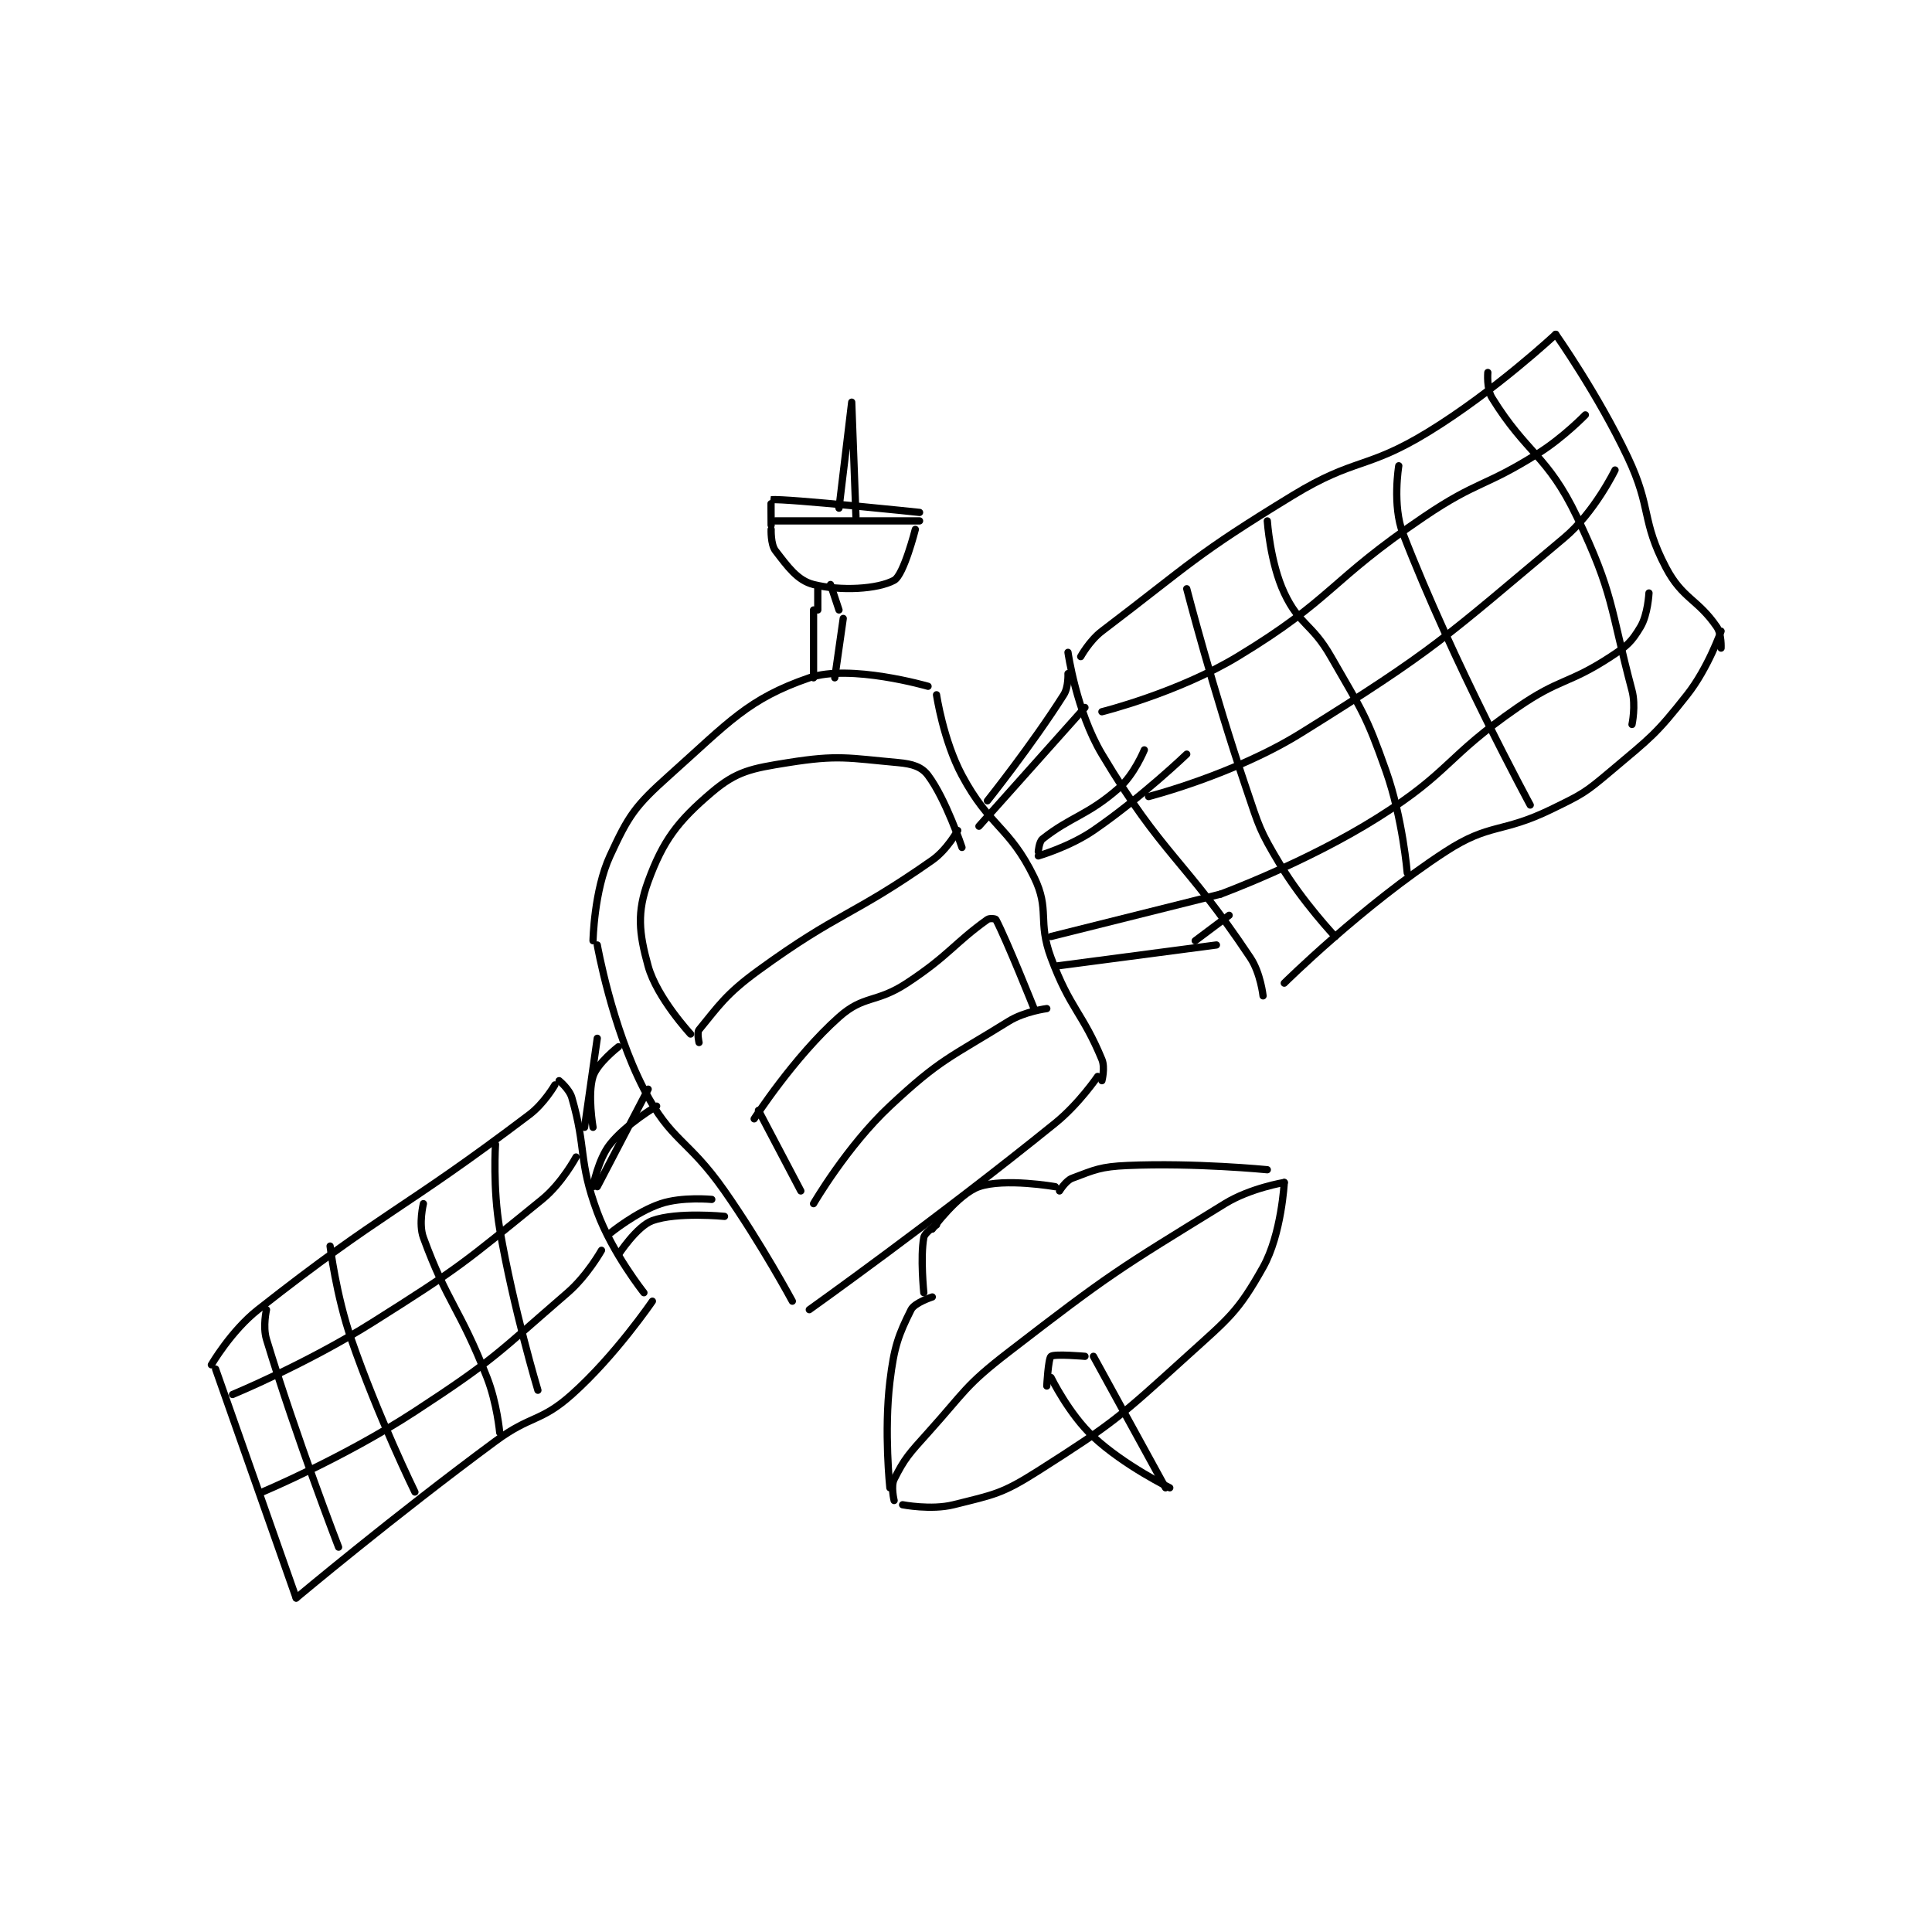 <?xml version="1.0" encoding="utf-8"?>
<!DOCTYPE svg PUBLIC "-//W3C//DTD SVG 1.1//EN" "http://www.w3.org/Graphics/SVG/1.1/DTD/svg11.dtd">
<svg viewBox="0 0 800 800" preserveAspectRatio="xMinYMin meet" xmlns="http://www.w3.org/2000/svg" version="1.1">
<g fill="none" stroke="black" stroke-linecap="round" stroke-linejoin="round" stroke-width="1.709">
<g transform="translate(87.52,138.43) scale(1.756) translate(-97,-46.417)">
<path id="0" d="M98 290.417 L117 344.417 "/>
<path id="1" d="M97 289.417 C97 289.417 101.639 281.421 108 276.417 C138.024 252.798 141.477 253.527 172 230.417 C175.49 227.774 178 223.417 178 223.417 "/>
<path id="2" d="M179 222.417 C179 222.417 181.405 224.366 182 226.417 C185.513 238.518 183.468 241.154 188 253.417 C191.578 263.097 199 272.417 199 272.417 "/>
<path id="3" d="M117 344.417 C117 344.417 140.12 325.051 164 307.417 C172.393 301.219 174.62 302.999 182 296.417 C192.249 287.276 201 274.417 201 274.417 "/>
<path id="4" d="M185 233.417 L188 212.417 "/>
<path id="5" d="M193 214.417 C193 214.417 187.988 218.288 187 221.417 C185.667 225.638 187 233.417 187 233.417 "/>
<path id="6" d="M188 247.417 L200 224.417 "/>
<path id="7" d="M202 228.417 C202 228.417 194.781 232.627 191 237.417 C188.187 240.98 187 247.417 187 247.417 "/>
<path id="8" d="M215 250.417 C215 250.417 208.023 249.742 203 251.417 C197.163 253.362 191 258.417 191 258.417 "/>
<path id="9" d="M193 263.417 C193 263.417 197.324 256.74 201 255.417 C206.866 253.305 218 254.417 218 254.417 "/>
<path id="10" d="M188 190.417 C188 190.417 191.404 209.731 199 224.417 C205.474 236.934 209.299 235.987 218 248.417 C226.678 260.813 234 274.417 234 274.417 "/>
<path id="11" d="M187 189.417 C187 189.417 187.226 177.593 191 169.417 C195.398 159.887 196.838 157.71 205 150.417 C219.109 137.809 223.551 132.391 238 127.417 C247.644 124.097 266 129.417 266 129.417 "/>
<path id="12" d="M268 131.417 C268 131.417 269.6 142.19 274 150.417 C280.557 162.675 285.145 162.428 291 174.417 C294.798 182.193 291.76 184.709 295 193.417 C299.501 205.514 302.409 206.322 307 217.417 C307.793 219.332 307 222.417 307 222.417 "/>
<path id="13" d="M238 276.417 C238 276.417 268.187 254.912 296 232.417 C301.616 227.874 306 221.417 306 221.417 "/>
<path id="14" d="M280 156.417 C280 156.417 290.494 143.268 298 131.417 C299.162 129.583 299 126.417 299 126.417 "/>
<path id="15" d="M303 134.417 L278 162.417 "/>
<path id="16" d="M292 168.417 C292 168.417 292.17 166.072 293 165.417 C299.774 160.069 303.538 159.946 311 153.417 C314.633 150.238 317 144.417 317 144.417 "/>
<path id="17" d="M292 169.417 C292 169.417 299.364 167.281 305 163.417 C316.31 155.661 327 145.417 327 145.417 "/>
<path id="18" d="M295 188.417 L335 178.417 "/>
<path id="19" d="M296 195.417 L334 190.417 "/>
<path id="20" d="M299 121.417 C299 121.417 300.961 135.305 307 145.417 C321.459 169.628 326.305 169.875 342 193.417 C344.42 197.047 345 202.417 345 202.417 "/>
<path id="21" d="M302 122.417 C302 122.417 304.07 118.644 307 116.417 C328.249 100.267 328.87 98.535 352 84.417 C366.752 75.412 369.373 78.382 384 69.417 C399.658 59.82 414 46.417 414 46.417 "/>
<path id="22" d="M414 46.417 C414 46.417 423.983 60.572 431 75.417 C436.732 87.543 434.11 90.198 440 101.417 C443.892 108.829 447.465 108.789 452 115.417 C453.161 117.113 453 120.417 453 120.417 "/>
<path id="23" d="M350 199.417 C350 199.417 368.492 181.113 388 168.417 C398.566 161.541 401.147 164.191 413 158.417 C420.295 154.863 420.836 154.617 427 149.417 C436.473 141.424 437.513 140.919 445 131.417 C449.956 125.126 453 116.417 453 116.417 "/>
<path id="24" d="M110 276.417 C110 276.417 109.08 280.387 110 283.417 C117.117 306.861 127 332.417 127 332.417 "/>
<path id="25" d="M125 261.417 C125 261.417 126.398 272.97 130 283.417 C136.252 301.547 145 319.417 145 319.417 "/>
<path id="26" d="M147 251.417 C147 251.417 145.822 256.198 147 259.417 C152.665 274.902 155.536 275.896 162 292.417 C164.357 298.441 165 305.417 165 305.417 "/>
<path id="27" d="M164 237.417 C164 237.417 163.339 247.784 165 257.417 C168.256 276.304 174 295.417 174 295.417 "/>
<path id="28" d="M102 296.417 C102 296.417 119.535 289.162 135 279.417 C155.617 266.425 156.537 265.418 175 250.417 C179.684 246.611 183 240.417 183 240.417 "/>
<path id="29" d="M109 319.417 C109 319.417 128.289 311.325 145 300.417 C163.739 288.184 164.235 286.896 181 272.417 C185.634 268.414 189 262.417 189 262.417 "/>
<path id="30" d="M327 106.417 C327 106.417 333.209 130.398 341 153.417 C344.118 162.63 344.107 163.262 349 171.417 C354.322 180.286 362 188.417 362 188.417 "/>
<path id="31" d="M346 90.417 C346 90.417 346.656 100.283 350 107.417 C353.571 115.035 356.493 114.528 361 122.417 C368.291 135.175 369.188 135.783 374 149.417 C377.925 160.537 379 173.417 379 173.417 "/>
<path id="32" d="M377 77.417 C377 77.417 375.429 86.781 378 93.417 C389.865 124.037 408 157.417 408 157.417 "/>
<path id="33" d="M398 55.417 C398 55.417 397.667 59.259 399 61.417 C407.126 74.573 412.041 74.865 419 89.417 C427.748 107.707 426.746 110.613 432 130.417 C432.946 133.981 432 138.417 432 138.417 "/>
<path id="34" d="M307 135.417 C307 135.417 324.888 130.958 339 122.417 C361.644 108.711 360.456 104.658 383 89.417 C395.627 80.88 397.17 82.52 410 74.417 C415.869 70.71 421 65.417 421 65.417 "/>
<path id="35" d="M318 155.417 C318 155.417 338.14 150.288 354 140.417 C385.705 120.682 387.675 118.148 416 94.417 C423.157 88.42 428 78.417 428 78.417 "/>
<path id="36" d="M335 178.417 C335 178.417 355.079 171.053 372 160.417 C389.281 149.554 387.994 146.167 405 134.417 C415.108 127.433 416.973 128.986 427 122.417 C430.89 119.868 431.869 118.968 434 115.417 C435.75 112.499 436 107.417 436 107.417 "/>
<path id="37" d="M239 127.417 L239 111.417 "/>
<path id="38" d="M246 113.417 L244 127.417 "/>
<path id="39" d="M229 92.417 C229 92.417 228.873 95.952 230 97.417 C232.915 101.206 235.209 104.469 239 105.417 C245.461 107.032 254.124 106.516 258 104.417 C260.281 103.181 263 92.417 263 92.417 "/>
<path id="40" d="M229 91.417 C229 91.417 228.947 85.421 229 85.417 C232.606 85.108 264 88.417 264 88.417 "/>
<path id="41" d="M240 106.417 L240 111.417 "/>
<path id="42" d="M243 105.417 L245 111.417 "/>
<path id="43" d="M230 90.417 L264 90.417 "/>
<path id="44" d="M245 87.417 C245 87.417 248 62.417 248 62.417 C248 62.417 249 89.417 249 89.417 "/>
<path id="45" d="M210 211.417 C210 211.417 202.067 202.858 200 195.417 C197.798 187.49 197.346 182.67 200 175.417 C203.514 165.811 206.954 161.243 215 154.417 C220.869 149.437 224.302 148.8 233 147.417 C244.832 145.534 247.128 146.337 259 147.417 C262.321 147.719 264.488 148.4 266 150.417 C270.216 156.037 274 167.417 274 167.417 "/>
<path id="46" d="M212 213.417 C212 213.417 211.464 211.068 212 210.417 C216.564 204.875 218.282 202.03 226 196.417 C245.121 182.51 248.015 183.747 267 170.417 C270.497 167.961 273 163.417 273 163.417 "/>
<path id="47" d="M226 229.417 L236 248.417 "/>
<path id="48" d="M225 231.417 C225 231.417 234.403 216.836 245 207.417 C250.925 202.15 253.731 204.193 261 199.417 C270.868 192.932 272.165 190.013 280 184.417 C280.527 184.04 281.895 184.217 282 184.417 C284.567 189.317 291 205.417 291 205.417 "/>
<path id="49" d="M239 251.417 C239 251.417 246.885 237.872 257 228.417 C268.957 217.239 271.056 217.084 285 208.417 C288.747 206.088 294 205.417 294 205.417 "/>
<path id="50" d="M268 256.417 C268 256.417 265.235 258.163 265 259.417 C264.142 263.991 265 272.417 265 272.417 "/>
<path id="51" d="M267 257.417 C267 257.417 273.113 249.102 278 247.417 C284.088 245.317 296 247.417 296 247.417 "/>
<path id="52" d="M267 273.417 C267 273.417 262.828 274.76 262 276.417 C259.063 282.29 257.991 285.091 257 293.417 C255.592 305.246 257 318.417 257 318.417 "/>
<path id="53" d="M297 248.417 C297 248.417 298.456 245.996 300 245.417 C305.286 243.434 306.661 242.692 313 242.417 C328.911 241.725 346 243.417 346 243.417 "/>
<path id="54" d="M258 321.417 C258 321.417 257.182 318.052 258 316.417 C260.454 311.509 261.53 310.383 266 305.417 C274.866 295.566 274.627 294.419 285 286.417 C309.039 267.872 310.56 267.072 336 251.417 C341.989 247.731 350 246.417 350 246.417 "/>
<path id="55" d="M260 322.417 C260 322.417 266.75 323.729 272 322.417 C281.626 320.01 283.407 319.885 292 314.417 C309.872 303.044 311.009 301.899 327 287.417 C336.957 278.399 339.047 277.028 345 266.417 C349.365 258.635 350 246.417 350 246.417 "/>
<path id="56" d="M295 292.417 C295 292.417 299.219 301.049 305 306.417 C312.324 313.218 323 318.417 323 318.417 "/>
<path id="57" d="M305 287.417 L322 318.417 "/>
<path id="58" d="M329 189.417 L337 183.417 "/>
<path id="59" d="M294 294.417 C294 294.417 294.346 287.925 295 287.417 C295.812 286.785 303 287.417 303 287.417 "/>
</g>
</g>
</svg>
